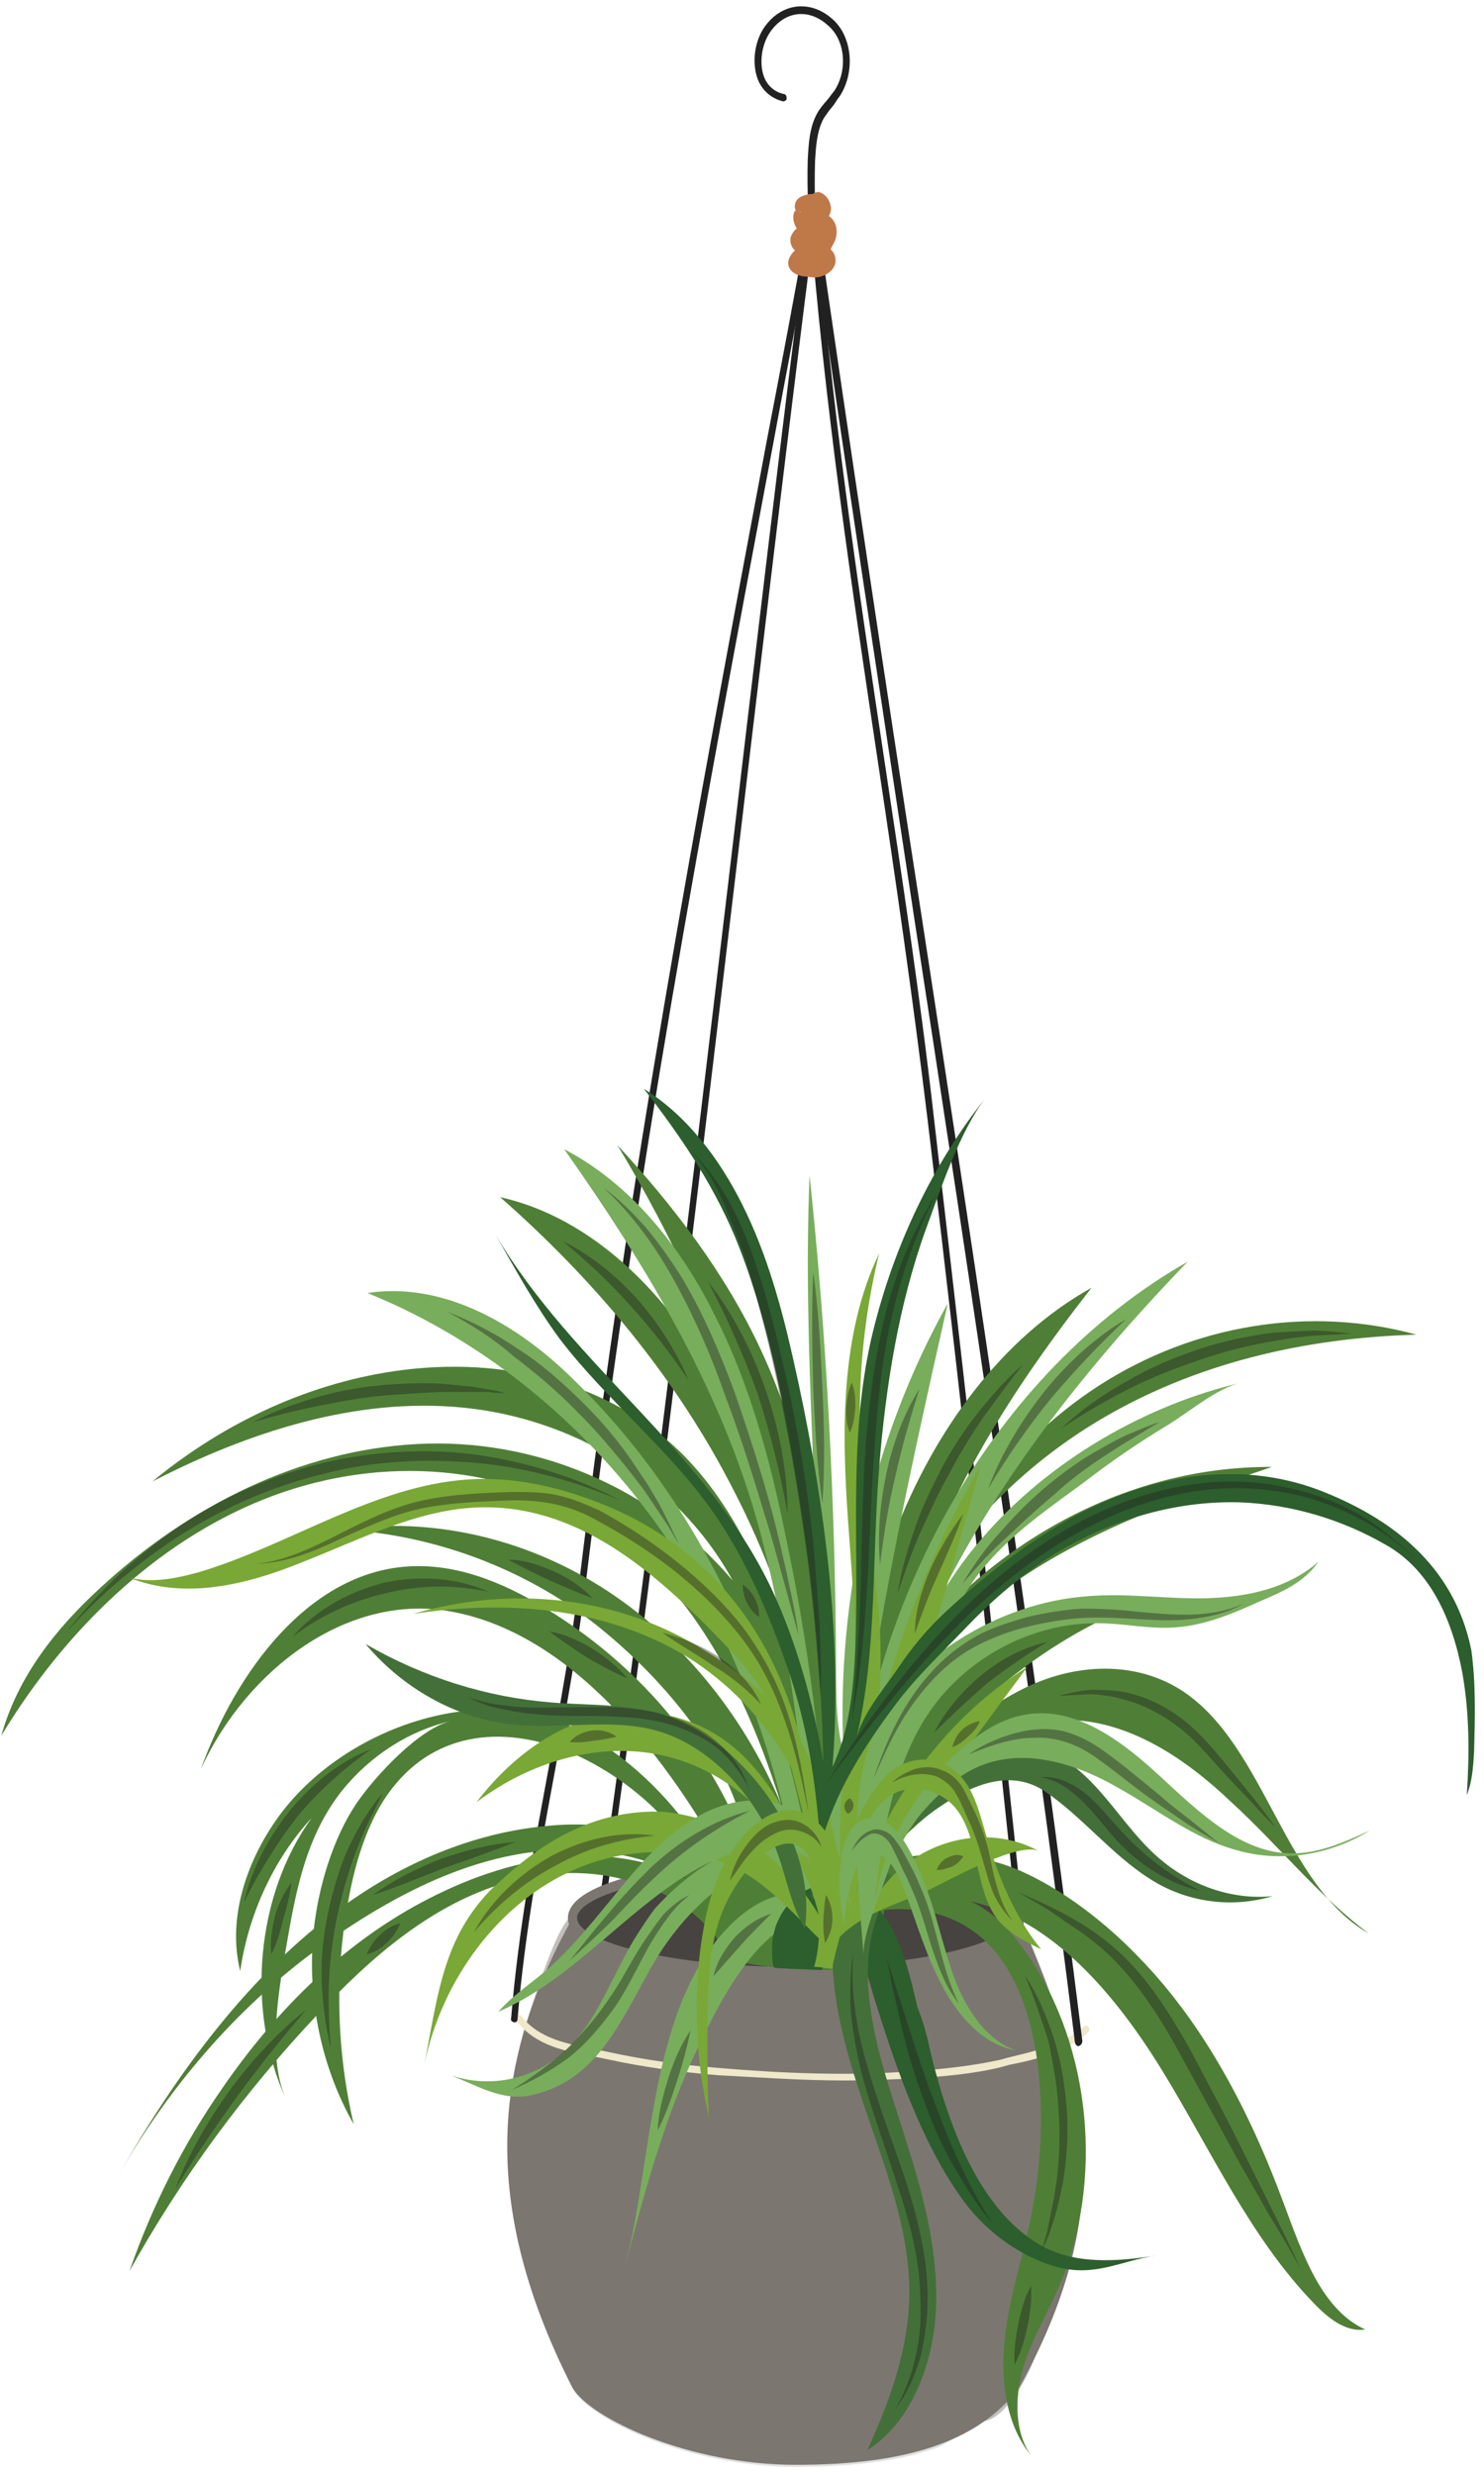 <svg width="150" height="250" viewBox="0 0 150 250" fill="none" xmlns="http://www.w3.org/2000/svg">
<path d="M60.179 197.96C59.901 197.96 59.809 197.749 59.809 197.539C65.082 161.131 69.431 124.197 73.687 88.526C76.278 66.64 78.961 43.911 81.829 21.393C81.829 21.183 82.014 21.078 82.199 21.078C82.384 21.078 82.476 21.288 82.476 21.498C79.608 44.017 76.925 66.64 74.335 88.526C70.079 124.197 65.73 161.131 60.456 197.539C60.456 197.749 60.364 197.96 60.179 197.96Z" fill="#212121"/>
<path d="M104.682 209.323C104.497 209.323 104.312 209.218 104.312 209.008C101.073 177.019 97.558 144.715 93.764 113.148C92.284 100.942 90.526 88.841 88.768 77.162C86.085 59.273 83.309 40.754 81.829 21.603C81.829 21.393 81.921 21.182 82.106 21.182C82.291 21.182 82.477 21.287 82.477 21.498C83.957 40.649 86.733 59.168 89.416 76.951C91.174 88.631 93.024 100.732 94.412 113.043C98.113 144.715 101.721 176.914 104.959 208.902C105.052 209.113 104.867 209.323 104.682 209.323Z" fill="#212121"/>
<path d="M103.016 241.208C98.76 246.785 91.359 248.994 80.441 248.994C69.524 248.994 59.624 244.259 57.866 241.208C47.781 221.425 50.464 207.115 57.866 193.751H103.016C110.788 211.113 112.546 223.951 103.016 241.208Z" fill="#7C7671"/>
<g opacity="0.47">
<path opacity="0.47" d="M97.928 245.627C97.188 245.627 95.43 247.1 94.597 247.31C93.302 247.731 91.914 248.152 90.618 248.362C87.288 248.994 83.864 249.204 80.534 249.204C69.616 249.204 59.716 244.469 57.958 241.418C47.874 221.635 50.557 207.325 57.958 193.961C67.766 193.961 77.573 193.961 87.38 193.961C92.561 193.961 97.928 194.172 103.109 193.961C103.942 195.54 104.219 197.96 103.386 199.538C102.739 200.801 101.629 201.643 100.611 202.485C93.394 207.641 84.697 209.009 76.185 210.271C85.53 211.323 94.967 210.482 104.034 207.746C105.329 207.325 106.717 206.904 107.457 205.641C106.162 207.535 109.4 209.535 106.255 211.218C102.831 213.112 98.945 213.954 95.245 214.691C86.177 216.479 76.833 216.69 67.673 216.9C68.228 216.9 70.079 224.687 70.541 225.844C71.837 229.001 73.502 232.053 75.26 234.788C80.719 243.627 88.861 245.416 97.928 245.627Z" fill="#7C7671"/>
</g>
<g opacity="0.69">
<path opacity="0.69" d="M103.109 241.207C101.814 243.312 100.241 244.995 98.483 244.575C101.351 242.154 103.201 238.366 102.924 234.157C102.646 230.159 100.333 226.266 97.095 224.582C99.038 228.16 100.981 231.737 102.924 235.315C97.28 230.79 93.117 224.056 91.359 216.48C92.099 222.162 92.376 227.949 91.266 233.526C90.156 239.103 87.473 244.469 83.217 247.521C89.138 236.893 89.231 222.898 84.882 211.324C83.402 207.43 81.459 203.642 81.089 199.433C77.11 202.695 74.427 207.536 72.577 212.692C70.819 217.848 69.894 223.319 69.153 228.791C68.783 224.371 68.413 220.057 68.136 215.638C65.73 221.741 61.382 226.897 56.015 229.738C62.584 222.267 64.527 210.903 70.079 202.485C65.453 208.693 58.514 214.796 51.482 216.795C51.574 212.692 51.852 208.904 53.055 204.8C53.517 203.327 56.478 193.646 57.866 193.646H103.016C106.902 202.274 110.14 211.639 109.4 221.53C109.215 223.845 108.845 226.055 108.29 228.265C108.012 229.317 106.44 232.053 106.532 233C106.07 228.686 105.699 224.477 105.237 220.163C104.959 217.848 104.774 215.427 103.756 213.323C102.369 210.482 99.778 208.693 97.28 207.009C98.945 210.377 101.166 213.533 103.664 216.164C100.333 214.059 97.558 211.008 95.522 207.325C96.91 210.903 98.575 214.375 100.426 217.637C101.999 220.478 103.756 223.109 104.774 226.16C106.532 231.422 105.792 236.788 103.109 241.207Z" fill="#7C7671"/>
</g>
<path d="M80.441 199.223C92.909 199.223 103.016 196.773 103.016 193.751C103.016 190.729 92.909 188.279 80.441 188.279C67.973 188.279 57.866 190.729 57.866 193.751C57.866 196.773 67.973 199.223 80.441 199.223Z" fill="#474340"/>
<path d="M80.441 199.749C69.246 199.749 57.403 197.644 57.403 193.751C57.403 189.858 69.246 187.753 80.441 187.753C91.636 187.753 103.479 189.858 103.479 193.751C103.479 197.644 91.636 199.749 80.441 199.749ZM80.441 188.806C67.396 188.806 58.329 191.436 58.329 193.751C58.329 196.066 67.396 198.697 80.441 198.697C93.487 198.697 102.554 196.066 102.554 193.751C102.554 191.436 93.487 188.806 80.441 188.806Z" fill="#7C7671"/>
<path d="M85.345 210.167C80.996 210.167 76.74 209.851 72.669 209.641C68.691 209.325 64.99 208.799 61.567 208.062C61.104 207.957 60.549 207.852 59.994 207.747C57.218 207.22 54.165 206.694 52.222 204.169C52.13 203.959 52.13 203.748 52.222 203.643C52.407 203.538 52.592 203.538 52.685 203.643C54.443 205.958 57.403 206.484 60.087 207.01C60.642 207.115 61.197 207.221 61.659 207.326C65.083 208.062 68.691 208.588 72.669 208.904C78.961 209.43 85.715 209.746 92.376 209.22C95.337 209.009 98.298 208.694 101.166 208.062L101.906 207.852C104.497 207.221 107.457 206.589 109.585 204.695C109.77 204.59 109.956 204.59 110.048 204.8C110.141 205.011 110.141 205.221 109.956 205.326C107.735 207.326 104.682 208.062 101.999 208.588L101.259 208.799C98.298 209.535 95.337 209.746 92.469 209.956C90.063 210.062 87.75 210.167 85.345 210.167Z" fill="#EFE8CA"/>
<path d="M109.03 206.694C108.845 206.694 108.753 206.589 108.66 206.378C103.942 168.392 98.113 129.775 92.376 92.525C88.953 69.902 85.345 46.542 82.106 23.709C80.811 30.864 79.423 37.914 78.128 44.964C71.004 82.845 64.25 118.621 59.254 159.553C58.421 166.182 57.218 172.601 56.108 178.809C54.628 186.806 53.055 195.119 52.315 203.958C52.315 204.168 52.13 204.379 51.944 204.274C51.76 204.274 51.574 204.063 51.667 203.853C52.407 194.909 53.98 186.596 55.46 178.599C56.571 172.391 57.773 165.972 58.606 159.343C63.602 118.411 70.356 82.634 77.48 44.648C78.961 36.967 80.441 29.18 81.829 21.289L82.199 19.184L82.477 21.289C85.9 44.964 89.508 69.06 93.117 92.315C98.853 129.564 104.682 168.182 109.4 206.168C109.4 206.378 109.308 206.589 109.03 206.694C109.123 206.694 109.03 206.694 109.03 206.694Z" fill="#212121"/>
<path d="M82.384 26.024C82.199 26.024 82.014 25.919 82.014 25.708C81.737 22.446 81.552 19.395 81.644 16.133C81.737 14.449 81.829 12.871 82.569 11.503C82.847 10.977 83.217 10.556 83.587 10.135C83.865 9.819 84.049 9.504 84.327 9.188C85.715 7.083 85.437 4.032 83.68 2.559C81.829 0.875 79.516 1.086 78.036 2.98C77.11 4.137 76.74 5.926 77.11 7.399C77.296 8.136 77.851 9.188 79.238 9.504C79.424 9.504 79.516 9.714 79.516 9.924C79.516 10.135 79.331 10.24 79.146 10.24C77.851 9.924 76.833 8.977 76.463 7.609C76 5.926 76.37 3.821 77.481 2.454C79.238 0.244 82.014 0.033 84.142 1.927C86.177 3.716 86.455 7.294 84.882 9.714C84.605 10.03 84.42 10.451 84.142 10.766C83.772 11.187 83.494 11.608 83.217 12.029C82.569 13.292 82.477 14.765 82.384 16.238C82.292 19.395 82.384 22.446 82.754 25.708C82.754 25.813 82.662 26.024 82.384 26.024C82.477 26.024 82.477 26.024 82.384 26.024Z" fill="#212121"/>
<path d="M80.996 21.394C80.626 21.394 80.441 20.763 80.719 20.447C80.996 20.131 81.459 20.026 81.829 19.921C81.921 19.921 82.199 20.026 82.014 20.131C82.662 19.079 83.957 20.658 83.402 21.605C83.309 21.71 83.217 21.815 83.217 21.92C83.217 22.026 83.402 22.131 83.494 22.236C83.957 22.552 84.142 23.288 83.957 23.814C83.864 24.34 83.494 24.867 83.124 25.393C83.679 25.393 83.957 26.024 83.864 26.55C83.772 27.076 83.217 27.392 82.754 27.497C82.292 27.602 81.736 27.497 81.181 27.392C80.719 27.287 80.256 27.182 80.071 26.761C79.793 26.129 80.441 25.498 80.996 25.077C80.534 24.972 80.164 24.551 80.164 24.13C80.164 23.709 80.534 23.288 80.996 23.183C80.719 23.078 79.793 21.394 80.996 21.394Z" fill="#BF7949"/>
<path d="M82.292 28.023C81.921 28.023 81.551 27.918 81.181 27.918C80.626 27.812 80.071 27.602 79.793 27.076C79.516 26.55 79.701 25.918 80.349 25.287C80.071 25.077 79.886 24.656 79.886 24.235C79.886 23.814 80.164 23.393 80.534 23.077C80.256 22.657 80.071 22.025 80.256 21.499C80.256 21.394 80.349 21.289 80.441 21.289C80.256 20.973 80.349 20.447 80.534 20.236C80.811 19.815 81.366 19.71 81.829 19.605C81.921 19.605 82.014 19.605 82.106 19.605C82.292 19.5 82.477 19.395 82.754 19.395C83.217 19.5 83.679 19.921 83.864 20.447C84.049 20.973 84.049 21.394 83.772 21.815C84.419 22.236 84.697 23.077 84.512 23.919C84.419 24.445 84.142 24.761 83.957 25.182C84.049 25.287 84.142 25.392 84.234 25.497C84.419 25.813 84.512 26.234 84.419 26.655C84.234 27.286 83.679 27.707 83.032 27.918C82.662 28.023 82.477 28.023 82.292 28.023ZM80.904 21.815C80.811 21.815 80.719 21.815 80.719 21.815C80.626 22.025 80.996 22.762 81.181 22.972L81.736 23.604L80.996 23.709C80.719 23.709 80.534 24.024 80.441 24.235C80.441 24.445 80.719 24.761 80.904 24.761L81.921 24.866L81.089 25.497C80.626 25.813 80.164 26.339 80.349 26.655C80.441 26.866 80.904 26.971 81.274 27.076C81.829 27.181 82.292 27.286 82.662 27.181C83.124 27.076 83.402 26.76 83.494 26.445C83.494 26.339 83.494 26.129 83.402 26.024C83.309 25.918 83.217 25.813 83.032 25.813H82.292L82.754 25.182C83.032 24.761 83.402 24.235 83.494 23.814C83.587 23.393 83.494 22.867 83.124 22.657C82.939 22.551 82.662 22.341 82.662 22.025C82.662 21.709 82.754 21.499 82.847 21.394C83.032 21.183 82.939 20.868 82.939 20.762C82.847 20.447 82.569 20.236 82.384 20.236H82.292L82.014 20.447L80.811 21.289L80.904 21.815ZM80.996 21.078L81.459 20.447C81.274 20.552 81.089 20.552 80.996 20.762C80.904 20.762 80.811 20.868 80.996 21.078C80.904 21.078 80.904 21.078 80.996 21.078Z" fill="#BF7949"/>
<path d="M51.204 190.173C43.803 192.278 37.511 197.644 31.96 203.642C24.743 211.323 18.359 219.952 13.086 229.422C15.399 222.793 18.544 216.584 22.43 211.008C27.982 202.905 35.106 195.96 43.433 191.752C52.037 187.332 62.862 185.228 71.467 191.015C68.043 188.7 64.157 187.332 60.179 187.016C50.372 185.964 40.934 190.594 32.793 196.381C24.466 202.274 17.342 210.376 11.975 219.741C17.989 209.219 25.298 199.328 34.643 192.593C40.749 188.174 47.689 185.228 54.905 184.491C58.606 184.07 62.214 184.386 65.823 185.228C69.246 186.069 70.911 187.227 73.872 189.226C67.581 177.651 57.773 164.709 45.098 162.71C35.106 161.131 25.021 168.497 20.302 178.704C23.911 168.707 31.127 159.237 40.657 158.29C45.746 157.764 50.742 159.763 55.183 162.499C64.065 167.866 71.652 176.284 75.537 186.806C74.335 177.231 65.545 167.971 58.791 163.025C51.575 157.869 43.155 155.028 34.643 154.502C43.618 153.239 52.87 155.344 60.734 160.289C68.598 165.235 75.075 173.022 78.961 182.281C75.353 170.812 69.801 159.763 60.087 153.766C50.002 147.557 37.511 147.136 26.686 151.451C15.861 155.765 6.609 164.604 0.133 175.337C1.798 169.339 5.684 164.498 10.032 160.5C19.099 152.082 30.387 146.505 42.137 145.874C53.888 145.242 65.915 150.083 74.057 159.658C68.321 149.241 57.588 143.243 46.763 142.191C36.031 141.139 25.206 144.611 15.399 149.662C22.8 143.559 31.59 139.56 40.657 138.403C50.557 137.14 61.104 139.35 68.691 146.61C73.872 151.661 77.295 158.816 79.423 166.287C81.459 173.758 82.292 181.545 83.124 189.331C83.679 175.863 80.256 162.394 74.242 150.714C68.321 139.034 59.901 129.143 50.557 120.936C60.919 123.25 69.339 132.51 74.15 143.243C78.961 153.976 80.904 165.972 82.662 177.862C80.626 155.66 73.595 134.089 62.4 115.674C68.043 121.777 73.317 128.617 76.925 136.404C84.234 152.082 84.605 170.601 84.882 188.384C85.067 176.915 86.455 165.445 90.433 154.923C94.412 144.506 101.258 135.141 110.326 130.09C101.536 141.349 93.394 153.976 90.711 168.707C93.949 156.712 101.443 146.189 111.066 139.981C120.688 133.773 132.438 131.879 143.171 134.825C131.976 135.141 120.688 137.666 110.788 143.664C100.888 149.662 92.469 159.342 88.676 171.338C97.65 156.922 113.009 148.083 128.552 148.189C119.578 151.24 110.418 154.397 102.369 159.974C94.319 165.551 87.38 173.863 84.79 184.175C90.989 170.917 103.664 161.868 116.802 161.342C106.902 164.814 98.02 171.654 91.451 180.703C95.152 176.389 99.316 172.39 104.312 170.181C109.308 167.971 115.137 167.866 119.67 170.917C127.905 176.494 129.755 190.384 138.36 195.329C133.271 191.541 129.2 186.385 124.481 182.071C119.855 177.651 114.304 173.969 108.29 173.758C101.999 173.548 95.892 177.546 92.284 183.439C90.896 185.648 90.156 188.279 89.693 190.91C89.416 192.278 89.323 193.646 89.046 195.013C88.953 195.75 88.953 197.644 88.398 198.17C88.12 198.486 87.658 198.591 87.195 198.696C85.992 198.907 84.79 199.012 83.587 199.012C81.459 199.012 79.331 198.907 77.203 198.591C76.37 198.486 75.537 198.381 74.797 198.17C74.427 198.065 73.965 198.065 73.687 197.749C73.039 197.328 72.669 195.855 72.022 195.224C71.281 194.382 70.449 193.54 69.524 192.909C67.766 191.541 65.823 190.594 63.787 190.068C59.624 188.805 55.275 189.016 51.204 190.173Z" fill="#4F7F36"/>
<path d="M56.571 176.599C50.094 174.285 43.062 175.126 38.714 181.966C36.956 184.807 35.938 188.174 35.291 191.541C33.81 199.117 33.995 207.115 35.753 214.585C32.515 208.903 31.035 201.959 31.682 195.224C32.145 190.7 33.625 185.754 36.031 182.176C37.974 179.335 42.415 174.6 45.56 173.864C41.397 174.811 37.419 177.336 34.55 180.914C31.405 184.912 30.202 189.542 29.277 194.698C28.444 199.538 26.779 207.325 28.907 212.06C24.836 203.116 25.854 191.436 31.497 183.65C27.704 187.753 25.113 193.33 24.281 199.117C22.893 193.541 25.113 187.543 28.444 183.123C35.106 174.39 48.706 169.865 58.144 174.6C62.677 176.915 66.655 180.493 69.801 184.807C71.374 187.017 72.669 189.332 73.78 191.857C74.427 193.33 75.722 197.96 77.295 198.381C74.427 197.434 73.409 193.961 72.022 191.331C70.449 188.385 68.691 185.544 66.563 183.123C63.88 180.388 60.271 177.967 56.571 176.599Z" fill="#4F7F36"/>
<path d="M92.654 173.127C91.081 177.441 89.601 181.86 88.305 186.385C88.028 187.437 85.437 198.802 85.345 198.802C84.049 198.802 82.754 198.802 81.366 198.802C81.736 193.119 80.256 186.911 78.868 181.44C76.555 172.495 73.039 163.867 68.043 156.396C60.271 144.611 49.354 135.562 37.141 130.616C44.728 129.459 52.222 133.668 57.958 139.35C71.004 151.977 78.776 169.444 82.014 188.384C81.181 177.862 79.793 166.392 77.203 156.186C73.502 141.244 65.545 128.196 57.033 116.095C63.51 119.462 68.598 125.565 72.114 132.615C75.722 139.56 77.85 147.452 79.423 155.239C81.736 166.077 83.124 177.231 83.679 188.384C83.124 174.074 82.569 159.869 82.106 145.558C81.736 136.614 81.459 127.67 81.829 118.726C83.587 135.246 84.419 151.871 84.512 168.497C84.512 171.338 84.512 174.284 85.252 177.02C84.512 161.131 88.305 145.032 95.8 131.668C91.729 149.767 87.658 167.866 85.992 186.49C87.195 161.868 100.611 138.508 120.04 127.459C104.127 143.98 91.544 161.763 86.362 185.964C88.675 175.021 92.099 163.657 99.223 155.449C106.069 147.452 115.969 141.875 125.499 139.665C123.001 140.192 120.133 142.717 117.82 144.085C115.044 145.768 112.268 147.663 109.678 149.662C105.977 152.398 102.184 154.923 99.13 158.711C96.077 162.499 94.319 168.181 92.561 172.916C92.746 173.022 92.746 173.022 92.654 173.127Z" fill="#78AD5C"/>
<path d="M64.065 195.961C61.844 199.749 60.179 204.379 57.311 207.01C53.98 210.166 49.169 211.113 45.005 209.43C47.966 210.482 50.649 212.376 53.795 211.64C60.179 210.166 62.492 204.695 65.73 198.907C67.303 196.066 69.339 193.541 71.652 191.542C73.225 190.174 74.89 189.016 76.833 188.806C78.776 188.595 80.904 189.648 81.644 191.647C79.053 190.7 76.278 192.173 74.242 194.067C65.545 202.169 66.1 217.848 63.14 229.107C65.175 221.32 67.303 213.428 70.819 206.273C73.317 201.012 79.146 189.858 85.715 195.33C84.605 191.331 82.014 186.596 77.943 186.386C73.687 186.07 69.153 189.542 66.193 192.804C65.545 193.646 64.805 194.804 64.065 195.961Z" fill="#78AD5C"/>
<path d="M78.683 197.119C81.644 193.331 84.512 189.648 88.768 188.28C93.487 186.807 98.668 187.017 103.201 189.016C107.457 190.91 111.713 194.172 115.137 197.75C121.706 204.484 126.332 213.323 129.755 222.583C131.605 227.529 133.548 233.316 137.989 235.315C136.046 235.631 134.196 234.158 132.716 232.579C126.424 226.055 122.446 217.322 117.635 209.43C112.824 201.538 106.44 193.962 98.113 192.068C100.426 193.12 102.276 195.119 103.849 197.434C110.326 206.799 111.621 220.479 106.995 231.106C105.792 233.842 104.219 236.473 103.386 239.314C102.554 242.26 102.554 245.732 104.219 248.047C101.536 244.785 101.073 240.05 101.629 235.631C102.184 231.317 103.664 227.108 104.404 222.899C105.237 218.374 105.422 213.744 104.959 209.114C104.404 204.064 102.739 198.802 99.223 195.751C96.355 193.225 92.469 192.489 88.861 193.015C85.345 193.541 81.921 195.225 78.683 197.119Z" fill="#4F7F36"/>
<path d="M94.134 207.641C95.892 214.691 98.945 223.214 105.144 226.792C108.66 228.791 112.916 228.475 116.895 227.844C113.286 228.37 110.696 230.054 106.81 229.002C103.387 228.055 100.056 225.74 97.743 222.793C93.302 217.006 90.526 208.799 88.305 201.643C87.843 200.17 87.103 196.382 85.16 196.593C84.605 196.698 84.049 197.119 83.68 197.645C83.587 197.855 83.124 199.013 83.032 199.013C81.552 198.907 80.071 198.907 78.498 198.802C78.406 198.802 78.313 198.802 78.221 198.697C78.036 198.487 78.036 197.013 78.036 196.698C78.036 195.961 78.221 195.225 78.406 194.593C78.868 193.331 79.609 192.278 80.534 191.542C82.569 189.963 85.16 190.069 87.195 191.437C90.618 193.646 91.729 198.487 92.746 202.801C93.394 204.379 93.764 205.957 94.134 207.641Z" fill="#2D5E2D"/>
<path d="M87.195 212.271C89.323 218.69 92.006 225.109 91.914 231.948C91.821 237.42 89.878 242.681 87.658 247.521C92.006 244.786 94.319 238.998 94.597 233.421C94.874 227.844 93.487 222.268 91.821 217.006C89.416 209.114 84.975 198.592 90.063 190.805C90.156 190.595 90.341 190.385 90.341 190.174C90.341 190.069 90.248 189.964 90.248 189.858C89.601 188.49 87.843 188.385 86.733 189.122C85.622 189.964 84.975 191.437 84.697 192.91C83.124 199.118 85.252 206.484 87.195 212.271Z" fill="#437039"/>
<path d="M95.522 178.599C99.315 176.284 103.571 175.337 107.55 177.757C111.343 180.072 113.656 184.702 117.08 187.648C120.318 190.489 124.574 191.963 128.645 191.542C124.481 192.804 119.855 192.173 116.154 189.753C112.361 187.333 109.4 183.545 105.699 181.019C102.184 178.599 98.205 180.283 94.874 182.598C90.803 185.333 88.028 189.963 83.494 191.857C82.939 192.068 82.106 192.068 82.014 191.437C85.53 189.648 87.75 185.754 90.526 182.703C92.099 181.23 93.764 179.757 95.522 178.599Z" fill="#437039"/>
<path d="M51.945 188.806C51.204 189.437 50.557 190.068 49.817 190.7C44.728 195.751 44.265 201.643 42.877 208.588C44.728 199.749 50.557 192.173 57.959 188.911C61.937 187.122 66.378 186.701 70.541 187.438C76 188.385 79.146 192.278 83.124 196.171C83.217 196.277 83.309 196.382 83.402 196.382C83.865 196.592 84.42 196.171 84.79 195.751C87.473 193.015 91.174 192.278 94.319 190.7C96.262 189.753 103.109 185.965 105.052 187.017C99.686 184.071 92.654 185.859 88.861 191.121C89.971 187.543 92.099 184.492 94.227 181.545C97.373 177.126 100.611 172.706 103.849 168.392C95.892 173.338 89.601 181.651 86.455 191.331C90.896 177.021 95.059 162.605 99.13 148.084C91.729 160.606 87.195 175.337 86.085 190.489C87.75 182.071 89.323 173.548 88.953 164.92C88.676 159.238 87.473 153.556 87.103 147.873C86.548 140.718 87.195 133.458 88.861 126.618C84.975 134.72 85.067 144.401 85.715 153.556C86.177 160.185 86.825 166.919 86.27 173.653C85.992 176.705 85.16 179.651 84.975 182.703C84.79 185.965 84.975 189.437 85.252 192.699C84.975 186.912 83.587 181.23 81.089 176.179C79.053 172.075 74.797 168.918 71.189 166.709C62.307 161.132 51.575 160.185 41.767 163.026C50.927 161.658 60.549 162.289 68.691 166.919C76.925 171.654 83.402 181.124 83.402 191.542C80.811 185.544 78.036 179.125 73.04 175.653C69.061 172.917 64.157 172.286 59.624 173.653C55.183 174.916 51.204 178.073 48.151 182.071C53.98 177.652 61.474 175.653 68.228 177.652C74.982 179.651 80.996 185.754 82.754 193.436C79.238 187.438 73.225 183.545 66.933 183.018C61.197 182.808 56.293 185.123 51.945 188.806Z" fill="#79A836"/>
<path d="M73.409 182.281C69.709 183.334 66.563 186.175 63.88 189.331C61.197 192.488 58.699 195.855 55.738 198.591C53.98 200.17 51.944 201.432 50.372 203.221C57.033 200.38 62.214 194.277 68.228 190.173C71.189 188.174 74.52 186.49 78.035 186.701C81.459 186.806 84.882 189.016 86.085 192.804C84.882 185.438 80.349 180.387 73.409 182.281Z" fill="#78AD5C"/>
<path d="M96.54 179.862C101.536 175.968 107.92 177.652 113.009 180.598C116.987 182.808 120.688 185.754 125.036 186.912C129.477 188.174 134.381 187.438 138.452 184.913C135.954 186.07 133.363 187.227 130.588 187.227C125.499 187.227 121.243 183.124 117.265 179.441C111.806 174.39 105.884 170.602 99.315 175.021C93.857 178.704 89.138 185.649 88.305 193.015C89.231 184.702 90.526 175.653 96.447 169.971C100.426 166.077 105.699 163.973 110.881 163.973C113.564 163.973 116.247 164.604 118.837 164.394C121.798 164.183 124.574 163.026 127.349 161.763C129.57 160.816 131.79 159.869 133.271 157.765C130.125 160.5 125.962 161.342 121.983 161.447C118.005 161.553 114.026 160.921 110.048 161.237C105.422 161.553 100.888 163.131 96.91 165.656C93.209 167.971 89.878 171.339 88.12 175.653C85.622 181.966 86.825 190.805 87.288 197.645C87.103 195.33 89.231 190.805 89.971 188.385C91.174 185.018 93.949 181.966 96.54 179.862Z" fill="#78AD5C"/>
<path d="M47.966 152.293C41.952 152.608 36.308 155.555 30.665 157.764C25.021 160.079 18.637 161.658 12.993 159.343C15.306 159.974 17.804 159.448 20.117 158.817C29.277 156.081 37.789 150.083 47.318 149.452C52.13 149.136 56.941 150.293 61.474 152.187C71.559 156.396 78.591 165.025 81.181 176.915C82.569 183.018 82.847 189.332 83.124 195.54C82.847 189.437 81.181 183.018 79.608 177.231C78.128 171.97 76.74 169.76 73.317 166.182C66.193 158.711 58.236 151.767 47.966 152.293Z" fill="#79A836"/>
<path d="M67.303 175.127C62.307 173.338 56.848 174.811 51.575 174.18C46.116 173.549 40.75 170.602 36.956 166.078C42.785 169.445 49.169 171.444 55.645 171.97C59.346 172.286 63.14 172.075 66.748 173.128C74.427 175.337 82.662 185.228 81.366 194.804C79.794 192.384 79.331 188.596 78.036 185.86C75.908 181.019 71.929 176.811 67.303 175.127Z" fill="#437039"/>
<path d="M133.271 150.504C125.129 147.453 116.34 149.031 108.66 153.135C104.034 155.66 99.686 159.027 95.707 162.71C93.764 164.499 92.191 166.393 90.711 168.603C89.416 170.497 87.103 173.232 86.548 175.653C88.676 166.919 88.121 157.238 88.861 148.294C89.508 140.192 90.804 131.879 93.579 124.198C95.06 120.199 97.002 114.307 99.593 110.94C94.227 117.674 90.341 125.882 88.213 134.615C85.993 143.77 86.64 153.135 86.548 162.605C86.455 167.761 86.363 173.864 84.142 178.494C85.252 165.025 83.124 150.294 80.164 137.246C78.961 131.879 77.481 126.618 75.075 121.778C72.669 116.937 69.339 112.623 65.083 109.993C68.599 114.517 71.929 119.358 74.242 124.829C77.481 132.616 79.238 141.77 80.626 150.188C82.107 159.343 83.032 168.708 83.217 177.968C82.199 171.97 80.534 165.972 78.036 160.606C71.374 146.506 57.959 138.088 50.094 124.724C52.13 128.302 54.165 131.985 56.571 135.247C61.474 141.665 67.858 146.506 72.484 153.345C75.538 157.87 77.758 163.131 79.609 168.497C81.644 174.39 82.477 180.177 82.939 186.491C84.327 181.124 87.288 176.494 90.526 172.18C92.654 169.339 95.152 167.024 97.558 164.499C100.056 161.868 102.739 159.553 105.7 157.554C111.713 153.661 118.56 151.556 125.407 151.767C130.495 151.977 135.584 153.45 140.118 156.081C144.559 158.606 146.779 163.552 147.797 168.918C148.537 173.022 148.537 177.231 148.259 181.335C148.814 179.967 148.907 178.494 149 176.915C149.092 173.548 149.185 170.076 148.722 166.709C146.964 157.975 140.395 153.24 133.271 150.504Z" fill="#2D5E2D"/>
<path d="M81.551 187.227C80.256 185.438 78.221 186.385 76.833 187.543C74.982 189.226 73.502 191.541 72.669 194.067C71.837 196.592 71.652 199.328 71.559 201.958C71.467 205.957 71.467 209.956 71.652 213.849C70.171 207.641 69.986 200.275 71.281 193.961C71.929 190.594 73.317 187.332 75.537 185.017C76.925 183.649 78.683 182.597 80.441 182.913C83.032 183.439 84.512 186.385 85.437 188.911C85.715 185.333 87.195 181.861 89.508 179.44C91.544 177.336 94.782 177.126 96.91 179.23C98.483 180.808 99.038 183.229 99.686 185.438C100.888 189.542 102.554 193.646 105.237 196.908C103.664 196.171 101.999 195.329 100.796 193.856C98.483 190.805 99.038 185.754 96.632 182.702C95.245 181.019 92.932 180.282 90.989 180.914C88.028 181.966 87.103 185.333 86.27 188.385C85.807 190.068 85.9 191.857 85.437 193.646C85.345 193.961 83.957 198.907 84.142 198.907C83.494 198.802 82.939 198.697 82.292 198.697C83.124 195.645 82.847 192.383 82.199 189.226C82.014 188.49 81.921 187.858 81.551 187.227C81.644 187.437 81.551 187.332 81.551 187.227Z" fill="#79A836"/>
<path d="M93.302 189.858C94.597 193.014 95.245 196.487 96.447 199.749C97.65 203.011 99.686 206.062 102.646 207.114C99.501 206.588 97.002 203.852 95.337 200.801C93.672 197.749 92.654 194.277 91.451 191.015C90.804 189.332 89.878 187.332 88.213 187.122C87.935 187.122 87.658 187.122 87.38 187.227C87.195 187.332 87.103 187.648 86.918 187.858C85.993 189.858 85.437 192.173 85.345 194.488C84.512 191.541 84.234 182.281 89.046 183.86C91.081 184.596 92.469 187.858 93.302 189.858Z" fill="#78AD5C"/>
<g opacity="0.74">
<g opacity="0.74">
<path opacity="0.74" d="M82.199 128.512C82.754 132.405 82.939 136.298 83.124 140.192C83.309 144.085 83.402 147.978 83.124 151.872C82.569 147.978 82.384 144.085 82.199 140.192C82.106 136.404 82.014 132.51 82.199 128.512Z" fill="#212121"/>
</g>
<g opacity="0.74">
<path opacity="0.74" d="M85.9 144.717C85.53 143.875 85.53 143.033 85.53 142.191C85.622 141.35 85.715 140.508 86.085 139.666C86.455 140.508 86.455 141.35 86.455 142.191C86.362 143.138 86.27 143.98 85.9 144.717Z" fill="#212121"/>
</g>
<g opacity="0.74">
<path opacity="0.74" d="M71.559 129.458C74.057 132.615 76 136.403 77.388 140.402C78.776 144.4 79.609 148.715 79.609 152.924C78.868 148.715 77.851 144.716 76.555 140.718C75.168 136.929 73.502 133.141 71.559 129.458Z" fill="#212121"/>
</g>
<g opacity="0.74">
<path opacity="0.74" d="M75.075 160.079C75.63 160.394 76 160.92 76.278 161.447C76.555 161.973 76.74 162.604 76.74 163.341C76.185 163.025 75.815 162.499 75.538 161.973C75.26 161.447 75.075 160.815 75.075 160.079Z" fill="#212121"/>
</g>
<g opacity="0.74">
<path opacity="0.74" d="M83.494 191.435C83.957 192.172 84.142 193.013 84.142 193.855C84.142 194.697 83.865 195.539 83.402 196.275C83.217 195.434 83.217 194.592 83.217 193.855C83.309 193.013 83.309 192.277 83.494 191.435Z" fill="#212121"/>
</g>
<g opacity="0.74">
<path opacity="0.74" d="M83.495 180.177C87.01 174.81 90.711 169.654 94.967 165.025C99.223 160.395 104.034 156.396 109.493 153.555C114.859 150.819 120.873 149.241 126.795 149.767C128.275 149.872 129.755 150.188 131.143 150.504C132.623 150.925 134.011 151.345 135.399 151.977C136.787 152.608 138.082 153.345 139.377 154.292C140.58 155.239 141.783 156.186 142.893 157.343C141.783 156.291 140.58 155.344 139.285 154.502C137.99 153.66 136.694 153.029 135.307 152.398C133.919 151.872 132.531 151.345 131.143 151.03C129.755 150.714 128.275 150.504 126.795 150.398C120.966 149.978 115.229 151.556 109.956 154.292C104.682 157.028 99.871 160.921 95.615 165.445C91.174 170.075 87.288 175.126 83.495 180.177Z" fill="#212121"/>
</g>
<g opacity="0.74">
<path opacity="0.74" d="M86.085 173.758C86.64 169.233 86.825 164.709 87.01 160.079C87.103 155.554 87.195 150.924 87.473 146.294C87.843 141.77 88.398 137.14 89.508 132.72C90.064 130.511 90.804 128.301 91.636 126.302C92.562 124.197 93.579 122.198 94.782 120.409C92.654 124.302 91.174 128.511 90.156 132.931C89.138 137.35 88.676 141.875 88.398 146.4C88.028 150.924 87.936 155.554 87.658 160.079C87.38 164.709 87.01 169.233 86.085 173.758Z" fill="#212121"/>
</g>
<g opacity="0.74">
<path opacity="0.74" d="M90.711 161.025C91.081 158.71 91.729 156.501 92.469 154.396C93.209 152.186 94.227 150.187 95.245 148.188C96.355 146.189 97.558 144.295 98.945 142.611C99.593 141.769 100.333 140.927 101.073 140.086C101.814 139.349 102.554 138.507 103.386 137.876C103.016 138.297 102.739 138.718 102.369 139.139L101.351 140.507C100.703 141.348 100.056 142.295 99.408 143.137C98.205 144.926 97.002 146.82 95.985 148.819C94.874 150.713 93.949 152.818 93.024 154.817C92.191 156.711 91.451 158.816 90.711 161.025Z" fill="#212121"/>
</g>
<g opacity="0.74">
<path opacity="0.74" d="M99.871 150.398C101.259 146.715 103.294 143.453 105.607 140.507C108.013 137.561 110.788 135.035 113.842 133.247C111.158 135.772 108.66 138.403 106.255 141.244C103.942 144.085 101.814 147.136 99.871 150.398Z" fill="#212121"/>
</g>
<g opacity="0.74">
<path opacity="0.74" d="M107.273 144.295C109.308 142.401 111.528 140.823 113.842 139.56C116.155 138.192 118.653 137.14 121.151 136.298C123.649 135.457 126.239 134.93 128.83 134.615L130.773 134.51L132.716 134.404L134.659 134.51C135.307 134.615 135.954 134.615 136.602 134.72C135.954 134.72 135.307 134.825 134.659 134.825L132.716 134.93L130.773 135.141L128.83 135.457C126.332 135.877 123.741 136.509 121.336 137.351C118.838 138.192 116.432 139.139 114.119 140.297C111.806 141.454 109.493 142.822 107.273 144.295Z" fill="#212121"/>
</g>
<g opacity="0.74">
<path opacity="0.74" d="M61.012 119.989C62.585 121.147 64.065 122.62 65.36 124.093C66.656 125.671 67.858 127.355 68.969 129.144C71.097 132.721 72.762 136.615 74.242 140.613C75.63 144.612 76.925 148.61 78.036 152.714C78.591 154.819 79.053 156.818 79.516 158.922C79.979 161.027 80.441 163.131 80.719 165.236C80.164 163.131 79.609 161.132 79.053 159.133C78.498 157.133 77.943 155.029 77.296 153.03C76.093 149.031 74.797 144.927 73.317 141.034C71.929 137.036 70.264 133.248 68.321 129.67C66.378 126.092 63.972 122.725 61.012 119.989Z" fill="#212121"/>
</g>
<g opacity="0.74">
<path opacity="0.74" d="M69.894 116.306C71.467 117.884 72.855 119.778 73.965 121.883C75.075 123.987 75.908 126.197 76.648 128.512C77.388 130.721 78.036 133.142 78.591 135.456C79.146 137.771 79.701 140.086 80.164 142.507C81.089 147.242 81.829 151.977 82.292 156.817C82.477 159.237 82.662 161.657 82.847 164.078C82.939 166.498 83.032 168.918 82.939 171.338C82.569 166.498 82.199 161.763 81.552 157.027C80.904 152.292 80.164 147.557 79.239 142.927C78.313 138.298 77.203 133.562 75.908 129.038C75.26 126.723 74.427 124.513 73.502 122.409C72.577 119.989 71.374 117.989 69.894 116.306Z" fill="#212121"/>
</g>
<g opacity="0.74">
<path opacity="0.74" d="M56.848 125.355C59.624 126.723 62.122 128.722 64.343 131.142C66.471 133.562 68.321 136.404 69.616 139.455C67.766 136.719 65.823 134.194 63.695 131.879C61.567 129.459 59.254 127.354 56.848 125.355Z" fill="#212121"/>
</g>
<g opacity="0.74">
<path opacity="0.74" d="M45.191 132.51C47.689 133.457 50.094 134.72 52.407 136.298C54.72 137.771 56.848 139.666 58.884 141.665C60.919 143.664 62.77 145.874 64.343 148.294L65.545 150.083L66.656 151.977L67.673 153.976C67.951 154.607 68.321 155.344 68.599 155.975C68.228 155.344 67.858 154.713 67.488 154.081L66.285 152.292L65.083 150.504L63.787 148.82C62.029 146.61 60.179 144.401 58.236 142.507C56.293 140.507 54.165 138.718 51.945 137.035C49.909 135.246 47.596 133.773 45.191 132.51Z" fill="#212121"/>
</g>
<g opacity="0.74">
<path opacity="0.74" d="M25.946 157.975C28.907 157.659 31.682 156.291 34.365 154.923C37.049 153.555 39.824 152.187 42.785 151.556C45.746 150.925 48.706 150.82 51.76 150.714C53.24 150.714 54.813 150.714 56.293 151.03C57.773 151.346 59.254 151.977 60.642 152.608C63.325 154.082 65.915 155.765 68.413 157.764C70.911 159.764 73.225 161.973 75.167 164.499C77.11 167.129 78.683 170.076 79.701 173.338C80.719 176.6 81.274 179.861 81.736 183.229C81.089 179.967 80.349 176.6 79.238 173.548C78.128 170.391 76.648 167.55 74.612 165.025C70.634 160.079 65.545 156.396 60.272 153.555C58.976 152.819 57.588 152.293 56.2 151.977C54.813 151.661 53.332 151.556 51.852 151.556C48.891 151.661 45.931 151.767 43.062 152.293C40.194 152.819 37.419 154.082 34.643 155.344C31.775 156.712 28.999 157.87 25.946 157.975Z" fill="#212121"/>
</g>
<g opacity="0.74">
<path opacity="0.74" d="M73.78 189.963C74.057 188.805 74.52 187.753 75.167 186.806C75.815 185.859 76.648 184.912 77.573 184.386C78.591 183.86 79.793 183.649 80.811 184.07C81.829 184.491 82.754 185.438 83.032 186.595C82.477 185.648 81.551 185.122 80.626 184.912C79.701 184.701 78.776 184.912 77.943 185.438C77.11 185.859 76.37 186.595 75.63 187.437C74.982 188.174 74.427 189.121 73.78 189.963Z" fill="#212121"/>
</g>
<g opacity="0.74">
<path opacity="0.74" d="M86.085 187.016C86.455 186.069 87.103 185.227 88.028 184.912C88.491 184.701 89.046 184.806 89.508 185.017C89.971 185.227 90.341 185.648 90.619 186.069C91.266 186.911 91.636 187.753 92.099 188.594C92.562 189.436 92.932 190.383 93.302 191.225C94.782 194.908 95.152 198.906 96.91 202.379C95.707 200.906 94.967 199.012 94.32 197.118C93.672 195.224 93.209 193.33 92.469 191.541C92.099 190.699 91.729 189.752 91.266 188.91C90.896 188.068 90.434 187.121 90.064 186.385C89.601 185.648 88.953 185.122 88.121 185.227C87.288 185.543 86.548 186.28 86.085 187.016Z" fill="#212121"/>
</g>
<g opacity="0.74">
<path opacity="0.74" d="M90.156 180.072C90.803 179.44 91.636 179.019 92.469 178.704C93.302 178.493 94.227 178.388 95.152 178.809C96.077 179.125 96.817 179.756 97.373 180.703C97.835 181.545 98.205 182.387 98.668 183.334C99.038 184.175 99.408 185.122 99.686 186.069C99.963 187.016 100.148 187.963 100.333 188.91C100.796 190.804 101.258 192.593 102.369 194.066C101.721 193.435 101.166 192.699 100.703 191.857C100.241 191.015 99.963 190.068 99.686 189.121C99.13 187.227 98.668 185.438 97.835 183.754C97.465 182.913 97.095 181.966 96.632 181.229C96.262 180.492 95.615 179.966 94.874 179.545C93.394 178.914 91.636 179.23 90.156 180.072Z" fill="#212121"/>
</g>
<g opacity="0.74">
<path opacity="0.74" d="M94.69 188.911C94.875 188.279 95.337 187.858 95.8 187.648C96.262 187.438 96.818 187.227 97.373 187.543C97.003 188.069 96.632 188.385 96.17 188.595C95.707 188.7 95.337 188.911 94.69 188.911Z" fill="#212121"/>
</g>
<g opacity="0.74">
<path opacity="0.74" d="M97.928 177.23C98.945 176.494 100.056 175.968 101.166 175.547C102.276 175.126 103.479 174.81 104.682 174.705C105.885 174.6 107.18 174.705 108.29 175.126C109.493 175.547 110.603 176.178 111.621 176.915C113.656 178.388 115.507 179.966 117.45 181.545C118.375 182.386 119.393 183.123 120.318 183.859L123.186 186.174C122.076 185.543 121.058 184.912 120.04 184.28C119.023 183.544 118.005 182.912 116.987 182.176C114.952 180.808 113.009 179.124 111.066 177.756C109.123 176.283 106.902 175.442 104.589 175.547C102.461 175.547 100.148 176.283 97.928 177.23Z" fill="#212121"/>
</g>
<g opacity="0.74">
<path opacity="0.74" d="M106.995 171.338C108.013 171.023 109.123 170.812 110.233 170.707C111.343 170.707 112.454 170.707 113.564 170.917C115.784 171.338 117.912 172.391 119.763 173.864C121.613 175.337 123.094 177.231 124.574 179.02L126.794 181.756C127.535 182.703 128.275 183.65 128.922 184.597C128.09 183.755 127.257 182.913 126.517 182.071L124.111 179.546C122.538 177.862 121.058 175.968 119.3 174.6C117.542 173.232 115.599 172.18 113.471 171.654C112.454 171.338 111.343 171.233 110.326 171.128C109.123 171.233 108.105 171.233 106.995 171.338Z" fill="#212121"/>
</g>
<g opacity="0.74">
<path opacity="0.74" d="M105.144 179.546C106.81 179.335 108.475 180.177 109.771 181.229C111.158 182.387 112.176 183.755 113.379 185.017C115.692 187.543 118.375 189.542 121.336 191.015C118.097 190.279 115.137 188.385 112.731 185.754C111.528 184.386 110.511 183.018 109.308 181.861C108.198 180.808 106.81 179.756 105.144 179.546Z" fill="#212121"/>
</g>
<g opacity="0.74">
<path opacity="0.74" d="M102.831 191.121C106.347 192.594 109.863 194.277 112.916 197.013C115.969 199.749 118.19 203.327 120.225 206.904C122.168 210.587 124.111 214.165 125.962 217.953L128.737 223.53C129.662 225.424 130.588 227.213 131.42 229.107C130.403 227.318 129.385 225.529 128.275 223.74L125.221 218.374L119.3 207.536C117.357 203.958 115.137 200.486 112.361 197.75C110.973 196.382 109.4 195.224 107.735 194.172C106.255 193.015 104.497 192.068 102.831 191.121Z" fill="#212121"/>
</g>
<g opacity="0.74">
<path opacity="0.74" d="M103.572 199.538C104.867 201.432 105.792 203.642 106.532 205.957C107.272 208.272 107.643 210.692 107.828 213.112C108.013 215.532 107.828 218.058 107.457 220.373L107.087 222.161L106.625 223.95L106.07 225.634C105.885 226.16 105.607 226.686 105.329 227.317C105.515 226.686 105.607 226.16 105.792 225.634L106.162 223.845L106.532 222.056L106.81 220.267C107.087 217.952 107.18 215.532 106.995 213.217C106.902 210.902 106.44 208.482 105.977 206.167C105.237 203.958 104.497 201.643 103.572 199.538Z" fill="#212121"/>
</g>
<g opacity="0.74">
<path opacity="0.74" d="M104.219 230.896C104.312 232.369 104.127 233.631 103.849 234.999C103.572 236.367 103.201 237.63 102.554 238.893C102.461 237.419 102.646 236.157 102.924 234.789C103.201 233.421 103.572 232.053 104.219 230.896Z" fill="#212121"/>
</g>
<g opacity="0.74">
<path opacity="0.74" d="M100.241 224.476C99.871 224.055 99.501 223.634 99.13 223.108L98.113 221.635L97.188 220.162L96.262 218.583C95.059 216.479 94.134 214.269 93.302 211.954C92.469 209.639 91.729 207.324 91.174 204.904C90.896 203.747 90.618 202.484 90.341 201.327C90.063 200.169 89.878 198.906 89.601 197.749C89.971 198.906 90.341 200.064 90.711 201.221L91.821 204.694C92.561 207.009 93.302 209.324 94.134 211.533C94.967 213.743 95.8 215.953 96.817 218.163C97.835 220.372 98.945 222.477 100.241 224.476Z" fill="#212121"/>
</g>
<g opacity="0.74">
<path opacity="0.74" d="M86.27 197.223C86.085 199.222 86.178 201.222 86.455 203.221C86.733 205.22 87.195 207.114 87.751 209.008C88.861 212.796 90.249 216.479 91.544 220.267C92.747 224.055 93.764 228.054 93.764 232.158C93.764 234.157 93.487 236.261 93.024 238.155C92.469 240.049 91.636 241.944 90.434 243.417C90.989 242.575 91.359 241.733 91.729 240.786C92.099 239.839 92.376 238.892 92.562 237.945C93.024 236.051 93.117 234.052 93.024 232.052C92.932 228.054 91.914 224.266 90.619 220.478C89.416 216.69 88.028 213.007 87.01 209.114C86.548 207.114 86.178 205.22 85.993 203.116C85.9 201.222 85.9 199.222 86.27 197.223Z" fill="#212121"/>
</g>
<g opacity="0.74">
<path opacity="0.74" d="M77.943 193.33C76.925 194.382 75.908 195.329 74.982 196.381C74.057 197.433 73.132 198.486 72.114 199.643C72.484 198.065 73.317 196.802 74.335 195.645C75.353 194.592 76.555 193.75 77.943 193.33Z" fill="#212121"/>
</g>
<g opacity="0.74">
<path opacity="0.74" d="M69.801 205.115C69.431 206.904 68.969 208.587 68.413 210.271C67.858 211.954 67.303 213.638 66.471 215.216C66.563 213.322 67.026 211.639 67.581 209.85C68.136 208.166 68.784 206.588 69.801 205.115Z" fill="#212121"/>
</g>
<g opacity="0.74">
<path opacity="0.74" d="M51.76 211.112C53.61 209.955 55.368 208.692 57.033 207.219C58.606 205.746 60.086 204.062 61.382 202.168C62.677 200.379 63.695 198.275 64.99 196.275C65.638 195.328 66.285 194.381 67.025 193.434C67.858 192.593 68.691 191.856 69.709 191.435C68.876 192.066 68.043 192.908 67.396 193.855C66.748 194.697 66.1 195.749 65.545 196.696C64.435 198.696 63.417 200.905 62.122 202.799C60.734 204.693 59.254 206.482 57.496 207.85C55.645 209.218 53.703 210.27 51.76 211.112Z" fill="#212121"/>
</g>
<g opacity="0.74">
<path opacity="0.74" d="M57.588 198.065C58.884 196.487 60.179 194.803 61.474 193.33C62.77 191.751 64.157 190.278 65.638 188.805C68.598 185.964 72.114 183.86 75.815 182.913C72.299 184.701 69.061 186.911 66.193 189.647C64.713 191.015 63.325 192.488 61.937 193.961C60.549 195.329 59.069 196.697 57.588 198.065Z" fill="#212121"/>
</g>
<g opacity="0.74">
<path opacity="0.74" d="M47.874 195.224C49.724 191.857 52.592 189.226 55.831 187.437C59.069 185.754 62.677 184.912 66.193 185.438C62.677 185.754 59.346 186.701 56.293 188.384C53.055 190.068 50.279 192.383 47.874 195.224Z" fill="#212121"/>
</g>
<g opacity="0.74">
<path opacity="0.74" d="M57.588 175.968C58.236 175.231 59.069 174.916 59.901 174.81C60.734 174.705 61.659 174.916 62.307 175.442C61.474 175.652 60.734 175.758 59.901 175.863C59.254 175.968 58.514 176.073 57.588 175.968Z" fill="#212121"/>
</g>
<g opacity="0.74">
<path opacity="0.74" d="M47.319 171.443C48.521 171.864 49.817 172.18 51.112 172.285C52.407 172.496 53.703 172.496 54.905 172.496C57.496 172.496 60.087 172.39 62.677 172.496C65.268 172.706 67.951 173.127 70.356 174.495C71.559 175.126 72.669 176.073 73.595 177.02C74.52 178.073 75.26 179.335 75.723 180.703C75.075 179.44 74.242 178.283 73.317 177.336C72.392 176.389 71.282 175.652 70.079 175.126C67.766 173.969 65.268 173.548 62.677 173.443C60.087 173.232 57.589 173.443 54.998 173.232C53.703 173.127 52.407 173.022 51.112 172.706C49.724 172.496 48.521 172.075 47.319 171.443Z" fill="#212121"/>
</g>
<g opacity="0.74">
<path opacity="0.74" d="M66.933 164.92C68.876 165.446 70.819 166.183 72.577 167.34C74.335 168.498 76 170.076 76.925 172.18C75.445 170.602 73.872 169.339 72.114 168.287C70.449 167.13 68.691 166.183 66.933 164.92Z" fill="#212121"/>
</g>
<g opacity="0.74">
<path opacity="0.74" d="M25.576 143.664C27.519 142.612 29.647 141.875 31.683 141.244C33.81 140.613 35.938 140.192 38.066 139.981C40.194 139.771 42.415 139.666 44.543 139.771C45.653 139.876 46.671 139.981 47.781 140.086C48.892 140.297 49.909 140.402 51.019 140.718C50.464 140.718 49.909 140.718 49.447 140.613H47.874C46.764 140.613 45.746 140.613 44.636 140.613C42.508 140.718 40.38 140.823 38.252 141.033C36.123 141.244 33.995 141.665 31.867 142.086C29.832 142.507 27.704 143.033 25.576 143.664Z" fill="#212121"/>
</g>
<g opacity="0.74">
<path opacity="0.74" d="M62.677 151.556C57.959 149.557 52.962 148.189 47.966 147.768C42.97 147.347 37.881 147.557 32.978 148.82C28.074 149.978 23.263 151.977 18.822 154.713C16.602 156.081 14.473 157.659 12.438 159.343C10.403 161.026 8.46 162.92 6.702 164.919C8.367 162.71 10.217 160.816 12.161 158.922C14.103 157.133 16.231 155.449 18.452 153.976C22.893 151.03 27.704 149.031 32.7 147.768C37.696 146.61 42.877 146.295 47.966 146.926C53.147 147.663 58.051 149.136 62.677 151.556Z" fill="#212121"/>
</g>
<g opacity="0.74">
<path opacity="0.74" d="M29.554 165.34C32.052 162.499 35.476 160.71 38.899 159.868C42.415 159.132 46.116 159.342 49.447 160.815C46.023 160.079 42.507 160.079 39.084 160.921C35.753 161.657 32.515 163.13 29.554 165.34Z" fill="#212121"/>
</g>
<g opacity="0.74">
<path opacity="0.74" d="M51.39 157.554C52.962 157.554 54.443 158.08 55.923 158.711C57.311 159.343 58.699 160.184 59.901 161.447C58.421 160.921 57.033 160.29 55.553 159.658C54.258 159.027 52.87 158.396 51.39 157.554Z" fill="#212121"/>
</g>
<g opacity="0.74">
<path opacity="0.74" d="M55.553 164.814C57.033 165.025 58.514 165.761 59.809 166.498C61.104 167.34 62.4 168.287 63.417 169.55C61.937 168.918 60.642 168.182 59.346 167.445C58.051 166.603 56.756 165.761 55.553 164.814Z" fill="#212121"/>
</g>
<g opacity="0.74">
<path opacity="0.74" d="M24.651 192.172C25.483 188.594 27.241 185.438 29.462 182.702C31.682 180.071 34.458 177.862 37.511 176.704C34.828 178.598 32.33 180.808 30.11 183.438C28.074 186.069 26.224 189.015 24.651 192.172Z" fill="#212121"/>
</g>
<g opacity="0.74">
<path opacity="0.74" d="M27.427 197.434C27.241 196.066 27.519 194.804 27.797 193.541C28.167 192.278 28.722 191.121 29.462 190.174C29.277 191.542 28.999 192.699 28.629 193.857C28.352 195.119 27.982 196.277 27.427 197.434Z" fill="#212121"/>
</g>
<g opacity="0.74">
<path opacity="0.74" d="M33.44 206.903C32.885 204.694 32.608 202.379 32.515 200.064C32.423 197.749 32.7 195.434 33.163 193.224C33.625 191.015 34.273 188.805 35.198 186.7L35.938 185.227L36.771 183.754L37.696 182.386C37.974 181.965 38.344 181.544 38.714 181.124C38.436 181.65 38.251 182.071 37.974 182.597L37.234 184.07L36.586 185.543L35.938 187.121C35.198 189.226 34.55 191.33 34.088 193.54C33.625 195.75 33.348 197.959 33.255 200.169C33.163 202.379 33.255 204.589 33.44 206.903Z" fill="#212121"/>
</g>
<g opacity="0.74">
<path opacity="0.74" d="M17.712 221.109C19.1 217.531 21.043 214.164 23.263 211.113C25.484 208.061 28.074 205.325 30.942 203.01C28.537 205.851 26.224 208.692 24.003 211.744C21.783 214.795 19.747 217.847 17.712 221.109Z" fill="#212121"/>
</g>
<g opacity="0.74">
<path opacity="0.74" d="M37.049 197.433C37.419 196.591 37.881 195.96 38.436 195.434C38.992 194.908 39.639 194.487 40.472 194.276C40.102 195.118 39.639 195.75 39.084 196.276C38.529 196.802 37.881 197.223 37.049 197.433Z" fill="#212121"/>
</g>
<g opacity="0.74">
<path opacity="0.74" d="M37.696 191.436C39.824 189.857 42.23 188.7 44.636 187.753C47.041 186.911 49.539 186.28 52.13 186.069C49.724 187.016 47.319 187.858 44.913 188.7C42.508 189.647 40.194 190.594 37.696 191.436Z" fill="#212121"/>
</g>
<g opacity="0.74">
<path opacity="0.74" d="M88.306 179.651C89.601 175.758 91.359 171.969 94.042 169.023C95.337 167.55 96.91 166.287 98.576 165.34C100.241 164.393 102.091 163.867 103.849 163.341C105.7 162.92 107.55 162.604 109.4 162.499C111.251 162.499 113.101 162.604 114.952 162.815C118.56 163.131 122.261 163.552 125.777 161.973C124.111 162.92 122.261 163.341 120.411 163.552C118.56 163.762 116.71 163.657 114.859 163.552C113.009 163.446 111.251 163.341 109.4 163.446C107.643 163.552 105.792 163.867 104.034 164.288C102.276 164.709 100.518 165.34 98.853 166.182C97.188 167.024 95.707 168.181 94.412 169.549C93.117 170.917 91.914 172.496 90.896 174.284C89.971 175.863 89.138 177.757 88.306 179.651Z" fill="#212121"/>
</g>
<g opacity="0.74">
<path opacity="0.74" d="M94.412 175.021C95.615 172.706 97.373 170.707 99.316 169.129C101.258 167.55 103.479 166.393 105.885 165.867C103.757 167.129 101.814 168.497 99.871 169.97C98.02 171.549 96.262 173.232 94.412 175.021Z" fill="#212121"/>
</g>
<g opacity="0.74">
<path opacity="0.74" d="M96.262 176.494C96.447 175.758 96.817 175.126 97.28 174.706C97.743 174.285 98.39 173.969 99.038 173.864C98.76 174.6 98.298 175.021 97.835 175.442C97.373 175.863 96.91 176.284 96.262 176.494Z" fill="#212121"/>
</g>
<g opacity="0.74">
<path opacity="0.74" d="M85.715 183.228C85.345 182.913 85.345 182.597 85.345 182.386C85.437 182.071 85.53 181.86 85.9 181.65C86.27 181.966 86.27 182.281 86.27 182.492C86.177 182.807 86.085 183.018 85.715 183.228Z" fill="#212121"/>
</g>
<g opacity="0.74">
<path opacity="0.74" d="M92.469 165.025C92.469 162.71 93.209 160.5 94.042 158.501C94.967 156.501 96.077 154.607 97.373 152.924C96.633 155.028 95.707 157.028 94.875 158.922C93.949 160.921 93.209 162.92 92.469 165.025Z" fill="#212121"/>
</g>
<g opacity="0.74">
<path opacity="0.74" d="M97.28 159.974C98.483 157.975 99.778 156.186 101.259 154.607C102.739 152.924 104.312 151.345 105.977 149.978C107.643 148.61 109.4 147.347 111.343 146.295C112.269 145.769 113.194 145.242 114.212 144.822C115.229 144.401 116.155 143.98 117.172 143.664C116.71 143.98 116.247 144.19 115.784 144.506L114.397 145.348C113.471 145.874 112.546 146.505 111.713 147.031C109.956 148.189 108.198 149.451 106.625 150.925C104.959 152.292 103.387 153.766 101.814 155.239C100.241 156.607 98.76 158.29 97.28 159.974Z" fill="#212121"/>
</g>
<g opacity="0.74">
<path opacity="0.74" d="M88.953 158.08C88.676 155.029 88.953 151.872 89.601 148.821C90.249 145.769 91.359 142.823 92.932 140.297C92.007 143.244 91.174 146.085 90.526 149.031C89.786 152.082 89.323 155.029 88.953 158.08Z" fill="#212121"/>
</g>
</g>
</svg>

